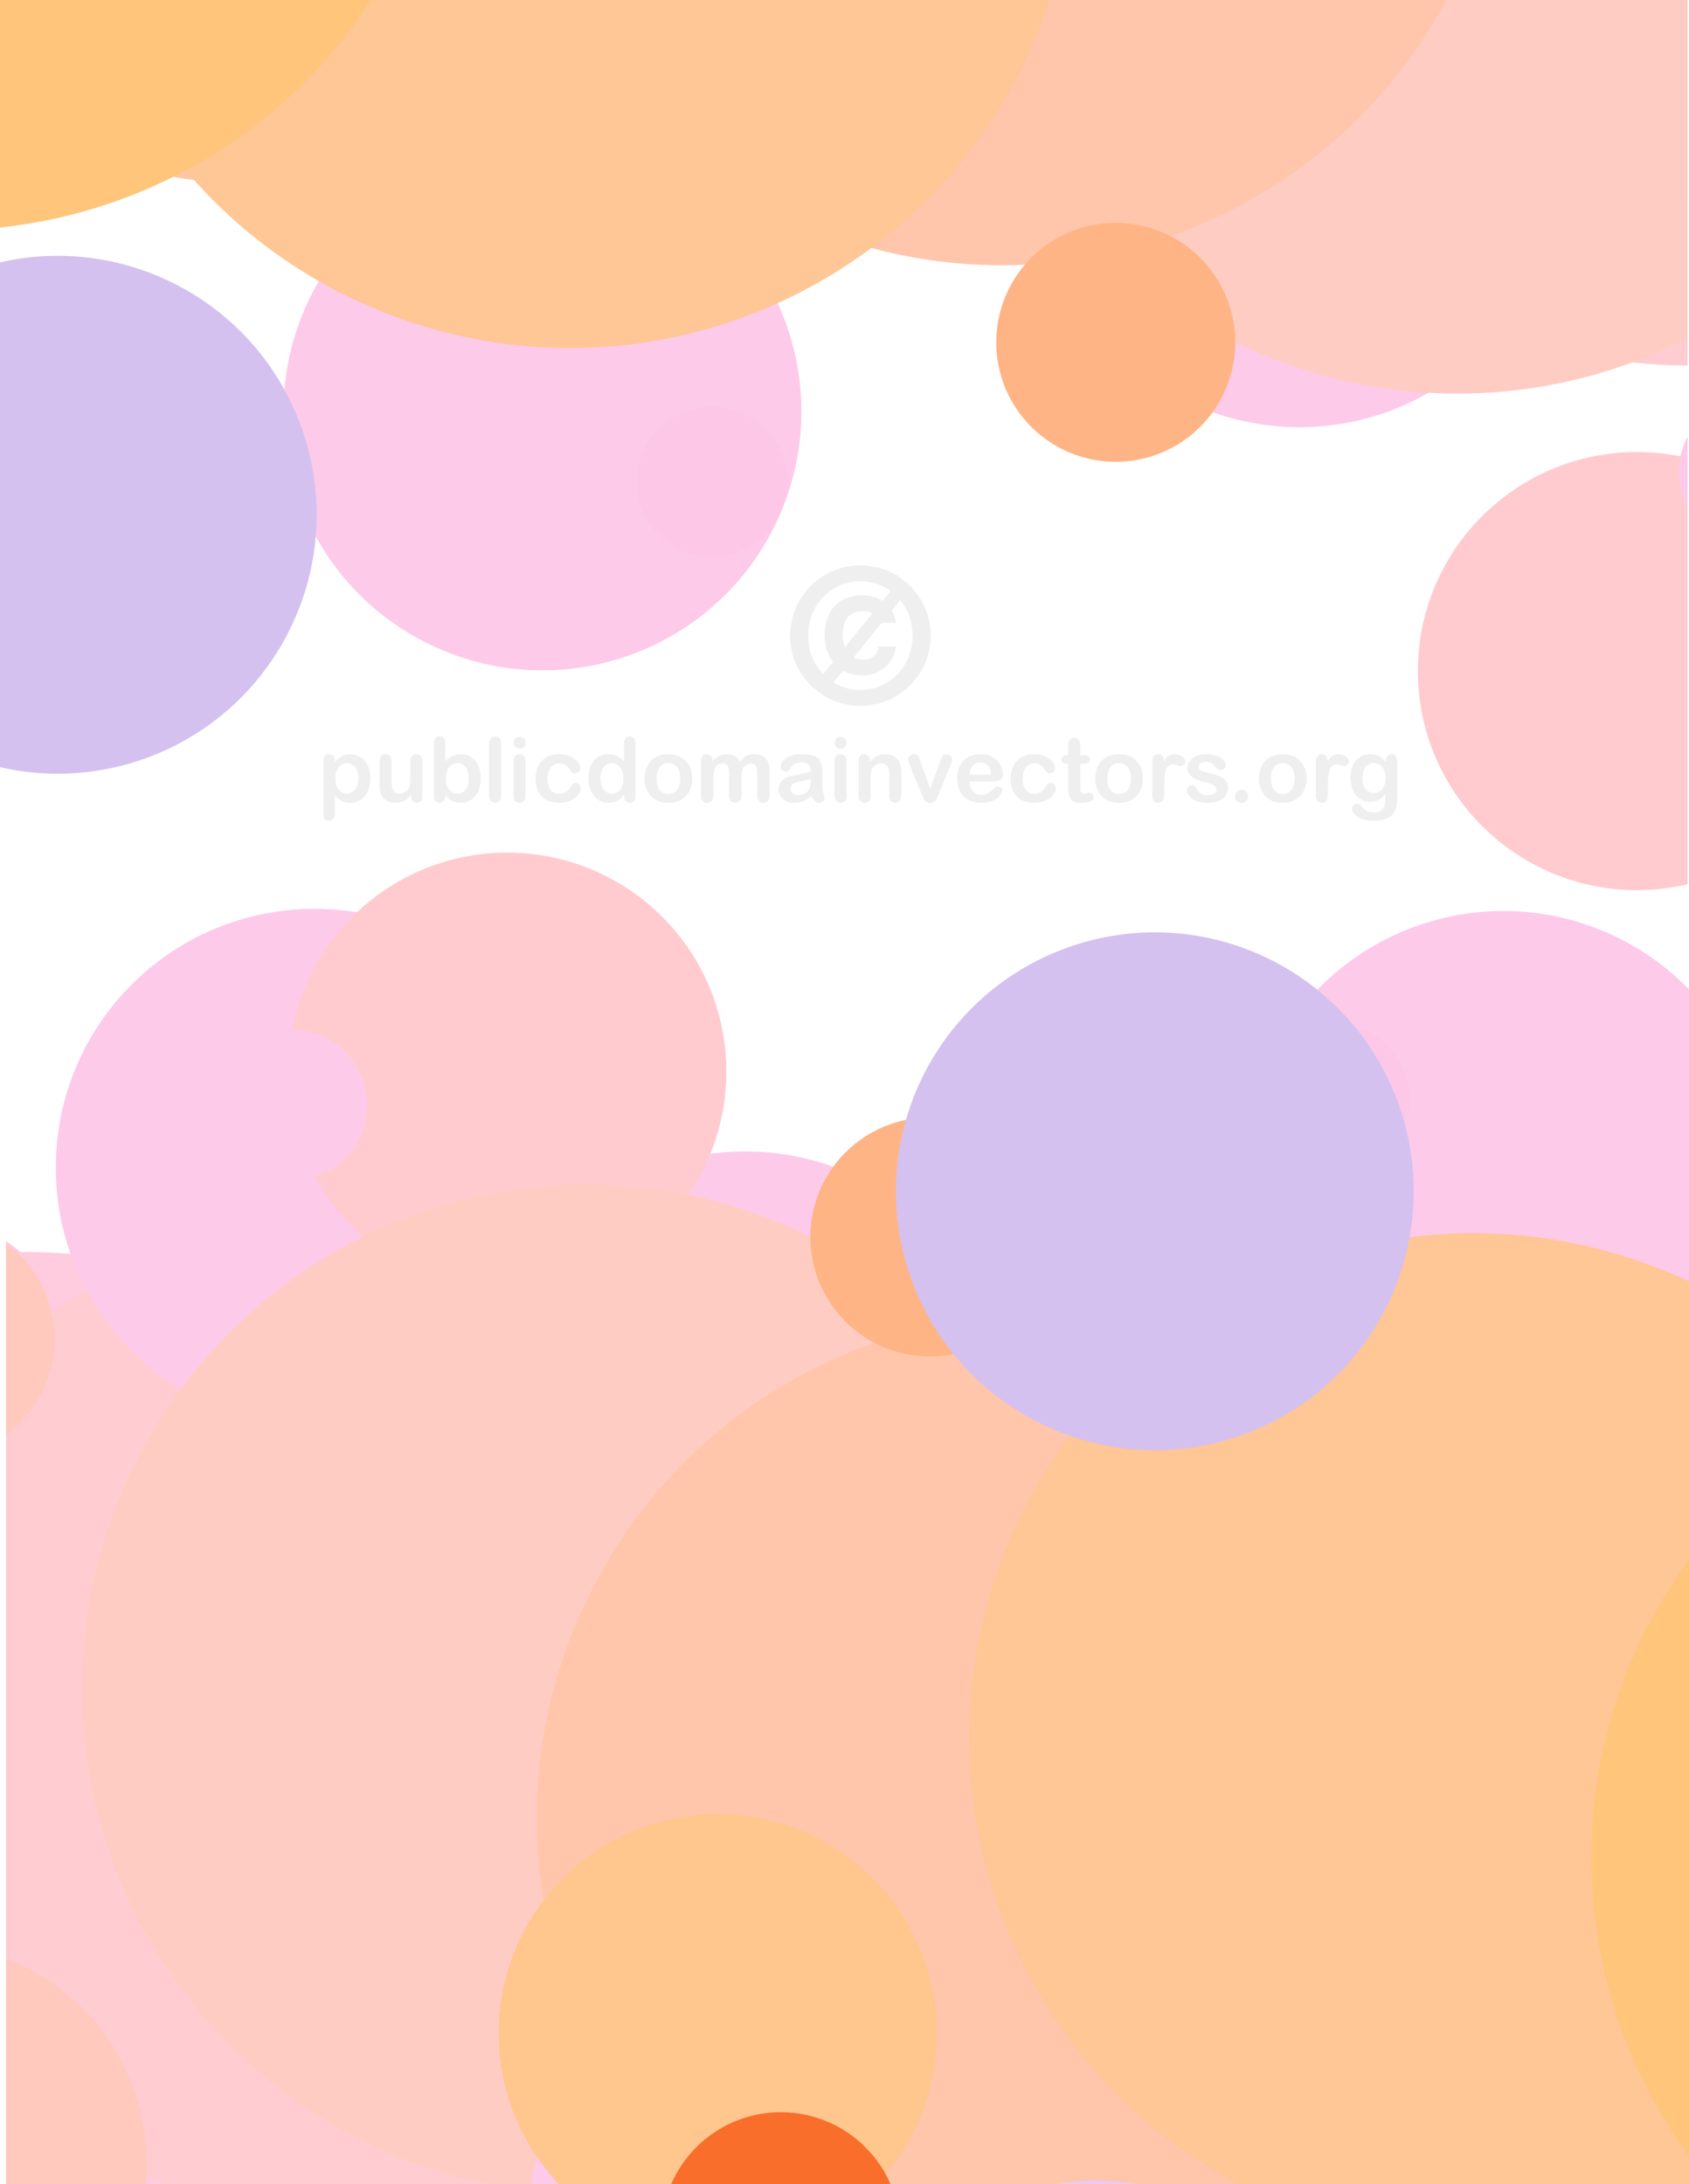 <svg xmlns="http://www.w3.org/2000/svg" width="1391.862" height="1800" viewBox="0 0 1391.862 1800">
  <g style="isolation: isolate">
    <g id="Layer_2" data-name="Layer 2">
      <g id="abstract-124">
        <g id="abstract-124-2" data-name="abstract-124">
          <g opacity="0.1">
            <g>
              <g>
                <path d="M275.923,627.092v1.2a19.731,19.731,0,0,1,5.786-5.051,14.158,14.158,0,0,1,6.811-1.615,15.662,15.662,0,0,1,8.39,2.355,16.195,16.195,0,0,1,6.056,6.877,24.011,24.011,0,0,1,2.221,10.709,26.05,26.05,0,0,1-1.276,8.366,18.717,18.717,0,0,1-3.532,6.402,15.417,15.417,0,0,1-11.86,5.374,13.833,13.833,0,0,1-7.117-1.692,20.184,20.184,0,0,1-5.48-4.985v14.823q0,6.504-4.73,6.506c-1.856,0-3.095-.563-3.683-1.673a10.624,10.624,0,0,1-.903-4.915V627.163a6.157,6.157,0,0,1,1.223-4.214,4.291,4.291,0,0,1,3.362-1.403,4.415,4.415,0,0,1,3.419,1.444A5.866,5.866,0,0,1,275.923,627.092Zm19.367,14.383a16.838,16.838,0,0,0-1.204-6.713,9.732,9.732,0,0,0-3.311-4.308,7.838,7.838,0,0,0-4.68-1.51,8.842,8.842,0,0,0-6.894,3.221c-1.875,2.163-2.808,5.311-2.808,9.491q0,5.894,2.78,9.166a8.774,8.774,0,0,0,6.922,3.274,7.898,7.898,0,0,0,4.561-1.437,9.881,9.881,0,0,0,3.363-4.281A16.994,16.994,0,0,0,295.29,641.476Z" fill="#5e5e5d"/>
                <path d="M338.764,656.142v-1.266a21.456,21.456,0,0,1-3.731,3.751,13.282,13.282,0,0,1-4.258,2.255,17.107,17.107,0,0,1-5.28.74,13.841,13.841,0,0,1-6.422-1.47,10.94,10.94,0,0,1-4.395-4.088c-1.234-2.096-1.836-5.107-1.836-9.028V627.473a6.389,6.389,0,0,1,1.336-4.432,4.561,4.561,0,0,1,3.54-1.46,4.676,4.676,0,0,1,3.61,1.482,6.274,6.274,0,0,1,1.372,4.409v15.809a24.723,24.723,0,0,0,.574,5.755,6.946,6.946,0,0,0,2.092,3.659,5.935,5.935,0,0,0,4.061,1.318,8.229,8.229,0,0,0,4.705-1.493,8.53,8.53,0,0,0,3.223-3.858q.835-2.106.828-9.188v-12.002a6.307,6.307,0,0,1,1.377-4.409,4.629,4.629,0,0,1,3.574-1.482,4.567,4.567,0,0,1,3.539,1.46,6.427,6.427,0,0,1,1.333,4.432v28.592a6.054,6.054,0,0,1-1.278,4.226,4.231,4.231,0,0,1-3.301,1.414,4.322,4.322,0,0,1-3.342-1.455A5.937,5.937,0,0,1,338.764,656.142Z" fill="#5e5e5d"/>
              </g>
              <path d="M366.925,612.528v15.079a22.631,22.631,0,0,1,5.673-4.436,15.04,15.04,0,0,1,7.158-1.545,15.895,15.895,0,0,1,8.631,2.329,15.432,15.432,0,0,1,5.748,6.769,24.756,24.756,0,0,1,2.045,10.51,28.552,28.552,0,0,1-1.131,8.227,19.753,19.753,0,0,1-3.307,6.495,14.975,14.975,0,0,1-12.081,5.752,16.443,16.443,0,0,1-4.297-.541,12.128,12.128,0,0,1-3.408-1.43,15.175,15.175,0,0,1-2.418-1.814c-.664-.629-1.53-1.563-2.612-2.822v.963a5.94,5.94,0,0,1-1.352,4.226,4.443,4.443,0,0,1-3.382,1.418,4.246,4.246,0,0,1-3.353-1.418,6.317,6.317,0,0,1-1.239-4.226v-43.111a7.207,7.207,0,0,1,1.209-4.528,4.045,4.045,0,0,1,3.383-1.537,4.318,4.318,0,0,1,3.505,1.471A6.314,6.314,0,0,1,366.925,612.528Zm.48,29.343c0,3.93.883,6.939,2.683,9.047a8.813,8.813,0,0,0,7.07,3.177,8.108,8.108,0,0,0,6.42-3.245q2.705-3.226,2.703-9.276a18.244,18.244,0,0,0-1.122-6.729,10.035,10.035,0,0,0-3.179-4.362,7.918,7.918,0,0,0-4.822-1.54,8.62,8.62,0,0,0-5.024,1.54,10.198,10.198,0,0,0-3.473,4.455A17.278,17.278,0,0,0,367.405,641.871Z" fill="#5e5e5d"/>
              <g>
                <path d="M403.138,655.71V612.895a6.708,6.708,0,0,1,1.328-4.492,4.492,4.492,0,0,1,3.559-1.515,4.646,4.646,0,0,1,3.613,1.507,6.48,6.48,0,0,1,1.37,4.499V655.71a6.409,6.409,0,0,1-1.395,4.503,4.663,4.663,0,0,1-3.587,1.496,4.446,4.446,0,0,1-3.523-1.556A6.518,6.518,0,0,1,403.138,655.71Z" fill="#5e5e5d"/>
                <path d="M428.192,616.972a5.193,5.193,0,0,1-3.533-1.278,4.936,4.936,0,0,1,.049-7.039,5.001,5.001,0,0,1,3.484-1.341,5.231,5.231,0,0,1,3.407,1.219,4.41,4.41,0,0,1,1.473,3.581,4.515,4.515,0,0,1-1.444,3.562A5.03,5.03,0,0,1,428.192,616.972Zm4.879,10.216V655.71a6.422,6.422,0,0,1-1.404,4.487,4.684,4.684,0,0,1-3.572,1.512,4.458,4.458,0,0,1-3.531-1.551,6.547,6.547,0,0,1-1.356-4.447V627.473a6.357,6.357,0,0,1,1.356-4.409,4.543,4.543,0,0,1,3.531-1.482,4.709,4.709,0,0,1,3.572,1.482A5.781,5.781,0,0,1,433.071,627.188Z" fill="#5e5e5d"/>
                <path d="M478.628,649.489a8.615,8.615,0,0,1-1.098,3.94,13.546,13.546,0,0,1-3.37,3.996,17.196,17.196,0,0,1-5.694,3.04,23.636,23.636,0,0,1-7.733,1.159q-9.146,0-14.281-5.318-5.135-5.348-5.138-14.305a23.56,23.56,0,0,1,2.347-10.738,16.947,16.947,0,0,1,6.799-7.207,20.943,20.943,0,0,1,10.624-2.554,21.287,21.287,0,0,1,7.036,1.118,18.632,18.632,0,0,1,5.429,2.892,14.133,14.133,0,0,1,3.401,3.78,7.412,7.412,0,0,1,1.174,3.743,3.968,3.968,0,0,1-1.325,2.989,4.5,4.5,0,0,1-3.194,1.229,3.252,3.252,0,0,1-2.051-.636,10.087,10.087,0,0,1-1.822-2.04,15.041,15.041,0,0,0-3.779-4.122,9.269,9.269,0,0,0-12.062,2.041q-2.671,3.426-2.667,9.358a18.397,18.397,0,0,0,.683,5.124,12.006,12.006,0,0,0,1.985,3.981,8.493,8.493,0,0,0,3.157,2.489,9.386,9.386,0,0,0,4.036.859,9.03,9.03,0,0,0,5.081-1.381A11.957,11.957,0,0,0,469.911,648.733a9.739,9.739,0,0,1,1.96-2.622,3.701,3.701,0,0,1,2.562-.933,3.831,3.831,0,0,1,3.008,1.374A4.5,4.5,0,0,1,478.628,649.489Z" fill="#5e5e5d"/>
                <path d="M514.287,656.065v-.963a24.769,24.769,0,0,1-3.933,3.7,14.239,14.239,0,0,1-4.19,2.165,15.486,15.486,0,0,1-4.929.741,14.554,14.554,0,0,1-6.56-1.496,15.557,15.557,0,0,1-5.214-4.289,19.583,19.583,0,0,1-3.348-6.551,27.723,27.723,0,0,1-1.147-8.138q0-9.254,4.525-14.439a15.032,15.032,0,0,1,11.889-5.17,15.959,15.959,0,0,1,7.193,1.47,20.043,20.043,0,0,1,5.714,4.51V613.043a7.271,7.271,0,0,1,1.209-4.589,4.083,4.083,0,0,1,3.438-1.566,4.31,4.31,0,0,1,3.462,1.426,6.396,6.396,0,0,1,1.217,4.213v43.537a6,6,0,0,1-1.303,4.229,4.371,4.371,0,0,1-3.376,1.415,4.321,4.321,0,0,1-3.336-1.455A6.06,6.06,0,0,1,514.287,656.065Zm-19.397-14.49a16.789,16.789,0,0,0,1.239,6.832,9.464,9.464,0,0,0,3.413,4.251,8.371,8.371,0,0,0,4.723,1.437,8.781,8.781,0,0,0,4.755-1.355,9.391,9.391,0,0,0,3.44-4.162,16.877,16.877,0,0,0,1.274-7.003,16.477,16.477,0,0,0-1.274-6.784,10.178,10.178,0,0,0-3.473-4.336,8.202,8.202,0,0,0-4.789-1.51,8.115,8.115,0,0,0-4.837,1.54,9.912,9.912,0,0,0-3.301,4.425A17.483,17.483,0,0,0,494.89,641.575Z" fill="#5e5e5d"/>
                <path d="M570.46,641.664a23.437,23.437,0,0,1-1.374,8.132,17.477,17.477,0,0,1-10.189,10.495,22.196,22.196,0,0,1-8.132,1.418,21.219,21.219,0,0,1-8.06-1.444,17.69,17.69,0,0,1-6.206-4.145,18.026,18.026,0,0,1-3.985-6.354,23.454,23.454,0,0,1-1.34-8.124,23.841,23.841,0,0,1,1.361-8.191,17.867,17.867,0,0,1,3.947-6.377,17.226,17.226,0,0,1,6.223-4.063,21.996,21.996,0,0,1,8.06-1.43,21.733,21.733,0,0,1,8.132,1.455,17.733,17.733,0,0,1,6.252,4.11,17.952,17.952,0,0,1,3.951,6.373A23.147,23.147,0,0,1,570.46,641.664Zm-9.901,0q0-6.033-2.657-9.394a8.657,8.657,0,0,0-7.137-3.367,8.913,8.913,0,0,0-5.109,1.507,9.64,9.64,0,0,0-3.392,4.425,20.2,20.2,0,0,0-.02,13.594,9.704,9.704,0,0,0,3.371,4.428,8.757,8.757,0,0,0,5.15,1.526,8.635,8.635,0,0,0,7.137-3.377Q560.558,647.634,560.559,641.664Z" fill="#5e5e5d"/>
                <path d="M612.146,633.521c-.727,1.663-1.081,4.603-1.081,8.832v13.131a6.685,6.685,0,0,1-1.425,4.669,4.753,4.753,0,0,1-3.715,1.556,4.638,4.638,0,0,1-3.633-1.556,6.804,6.804,0,0,1-1.392-4.669V639.739a50.264,50.264,0,0,0-.251-5.788,6.373,6.373,0,0,0-1.376-3.384,4.382,4.382,0,0,0-3.537-1.322c-3.214,0-5.337,1.104-6.369,3.336q-1.537,3.316-1.538,9.555v13.349a6.88,6.88,0,0,1-1.378,4.654,5.084,5.084,0,0,1-7.348,0,6.71,6.71,0,0,1-1.424-4.648V627.237a6.244,6.244,0,0,1,1.268-4.24,4.369,4.369,0,0,1,3.387-1.452,4.56,4.56,0,0,1,3.383,1.362,5.026,5.026,0,0,1,1.353,3.737v.944a17.105,17.105,0,0,1,5.492-4.525,14.602,14.602,0,0,1,6.499-1.437,13.122,13.122,0,0,1,6.399,1.47,11.633,11.633,0,0,1,4.404,4.492,17.15,17.15,0,0,1,5.357-4.503,13.635,13.635,0,0,1,6.321-1.459,14.353,14.353,0,0,1,6.975,1.585,10.224,10.224,0,0,1,4.382,4.551q1.263,2.683,1.257,8.436v19.286a6.748,6.748,0,0,1-1.399,4.669,4.79,4.79,0,0,1-3.73,1.556,4.698,4.698,0,0,1-3.668-1.57,6.628,6.628,0,0,1-1.436-4.654V638.872a38.721,38.721,0,0,0-.266-5.1,5.913,5.913,0,0,0-1.467-3.233,4.686,4.686,0,0,0-3.61-1.295,6.733,6.733,0,0,0-3.704,1.148,7.891,7.891,0,0,0-2.728,3.128Z" fill="#5e5e5d"/>
                <path d="M668.688,656.153a30.846,30.846,0,0,1-6.935,4.162,19.135,19.135,0,0,1-7.494,1.393,14.246,14.246,0,0,1-6.678-1.496,11.08,11.08,0,0,1-4.43-4.07,10.526,10.526,0,0,1-1.551-5.577,9.977,9.977,0,0,1,2.571-6.902,12.792,12.792,0,0,1,7.044-3.822c.632-.16,2.185-.474,4.666-.97,2.487-.519,4.606-.971,6.39-1.396,1.769-.426,3.692-.93,5.767-1.526-.124-2.622-.649-4.525-1.574-5.755-.928-1.221-2.857-1.828-5.767-1.828a12.027,12.027,0,0,0-5.667,1.058,9.013,9.013,0,0,0-3.249,3.155c-.913,1.396-1.54,2.315-1.917,2.778a3.204,3.204,0,0,1-2.398.652,4.207,4.207,0,0,1-2.873-1.059,3.461,3.461,0,0,1-1.214-2.741,8.374,8.374,0,0,1,1.837-5.062,13.383,13.383,0,0,1,5.754-4.062,25.913,25.913,0,0,1,9.728-1.585,27.739,27.739,0,0,1,10.235,1.54,9.466,9.466,0,0,1,5.26,4.862,21.387,21.387,0,0,1,1.534,8.821c0,2.311,0,4.291-.018,5.899-.025,1.618-.029,3.413-.06,5.387a19.699,19.699,0,0,0,.929,5.807,18.35,18.35,0,0,1,.913,3.884,3.65,3.65,0,0,1-1.43,2.763,4.786,4.786,0,0,1-3.225,1.244,4.389,4.389,0,0,1-3.005-1.418A21.099,21.099,0,0,1,668.688,656.153Zm-.652-14.297a50.723,50.723,0,0,1-6.317,1.685q-4.133.878-5.736,1.3a7.785,7.785,0,0,0-3.025,1.633,4.149,4.149,0,0,0-1.454,3.388,5.026,5.026,0,0,0,1.7,3.825,6.287,6.287,0,0,0,4.453,1.577,11.477,11.477,0,0,0,5.408-1.295,8.499,8.499,0,0,0,3.626-3.299c.902-1.5,1.345-3.966,1.345-7.406Z" fill="#5e5e5d"/>
                <path d="M692.743,616.972a5.154,5.154,0,0,1-3.522-1.278,4.913,4.913,0,0,1,.044-7.039,5,5,0,0,1,3.478-1.341,5.235,5.235,0,0,1,3.406,1.219,4.408,4.408,0,0,1,1.476,3.581,4.518,4.518,0,0,1-1.443,3.562A5.056,5.056,0,0,1,692.743,616.972Zm4.883,10.216V655.71a6.423,6.423,0,0,1-1.41,4.487,4.656,4.656,0,0,1-3.571,1.512,4.455,4.455,0,0,1-3.529-1.551,6.542,6.542,0,0,1-1.359-4.447V627.473a6.352,6.352,0,0,1,1.359-4.409,4.539,4.539,0,0,1,3.529-1.482,4.682,4.682,0,0,1,3.571,1.482A5.783,5.783,0,0,1,697.625,627.188Z" fill="#5e5e5d"/>
              </g>
              <g>
                <path d="M716.793,627.041v1.188a17.221,17.221,0,0,1,5.685-5.04,15.234,15.234,0,0,1,7.112-1.607,14.089,14.089,0,0,1,6.977,1.711,10.728,10.728,0,0,1,4.59,4.787,11.329,11.329,0,0,1,1.263,3.9,41.425,41.425,0,0,1,.291,5.358V655.71a6.591,6.591,0,0,1-1.359,4.487,4.862,4.862,0,0,1-7.088-.044,6.436,6.436,0,0,1-1.377-4.443v-16.45a16.554,16.554,0,0,0-1.352-7.468c-.918-1.719-2.715-2.592-5.417-2.592a7.956,7.956,0,0,0-4.807,1.577,8.96,8.96,0,0,0-3.183,4.322c-.479,1.474-.736,4.213-.736,8.25V655.71a6.336,6.336,0,0,1-1.396,4.503,4.642,4.642,0,0,1-3.579,1.496,4.445,4.445,0,0,1-3.502-1.551,6.425,6.425,0,0,1-1.385-4.447V627.188a6.177,6.177,0,0,1,1.234-4.218,4.296,4.296,0,0,1,3.362-1.389,4.627,4.627,0,0,1,2.343.612,4.389,4.389,0,0,1,1.68,1.836A6.617,6.617,0,0,1,716.793,627.041Z" fill="#5e5e5d"/>
                <path d="M758.541,627.726l7.99,22.407,8.604-23.381a14.122,14.122,0,0,1,2.004-3.996,3.641,3.641,0,0,1,2.952-1.174,4.432,4.432,0,0,1,3.209,1.27,3.936,3.936,0,0,1,1.323,2.929,6.115,6.115,0,0,1-.237,1.504,15.619,15.619,0,0,1-.545,1.64c-.213.5-.434,1.085-.705,1.733l-9.469,23.504c-.275.674-.621,1.525-1.042,2.562a14.193,14.193,0,0,1-1.407,2.663,5.329,5.329,0,0,1-4.688,2.322,5.315,5.315,0,0,1-3.349-.955,6.358,6.358,0,0,1-1.835-2.097c-.403-.755-1.077-2.258-2.015-4.495l-9.406-23.248c-.217-.585-.443-1.151-.676-1.733a15.543,15.543,0,0,1-.574-1.774,6.47,6.47,0,0,1-.237-1.547,3.762,3.762,0,0,1,.623-2.011,4.704,4.704,0,0,1,1.693-1.629,4.583,4.583,0,0,1,2.358-.637,3.727,3.727,0,0,1,3.376,1.415A22.067,22.067,0,0,1,758.541,627.726Z" fill="#5e5e5d"/>
              </g>
              <g>
                <path d="M818.224,644.06H798.919a13.163,13.163,0,0,0,1.356,5.94,9.055,9.055,0,0,0,8.329,5.17,12.057,12.057,0,0,0,3.243-.408,10.942,10.942,0,0,0,2.841-1.303,20.837,20.837,0,0,0,2.536-1.91c.762-.667,1.771-1.578,2.992-2.741a3.207,3.207,0,0,1,2.17-.663,3.558,3.558,0,0,1,2.46.84,2.961,2.961,0,0,1,.935,2.352,6.409,6.409,0,0,1-1.048,3.133,12.271,12.271,0,0,1-3.158,3.433,18.513,18.513,0,0,1-5.322,2.728,22.808,22.808,0,0,1-7.356,1.078q-9.499,0-14.781-5.415-5.256-5.437-5.266-14.719a24.679,24.679,0,0,1,1.301-8.121,17.569,17.569,0,0,1,3.79-6.413,16.056,16.056,0,0,1,6.144-4.118,22.268,22.268,0,0,1,8.103-1.422,19.094,19.094,0,0,1,9.912,2.447,15.858,15.858,0,0,1,6.195,6.296,16.448,16.448,0,0,1,2.077,7.887c0,2.481-.718,4.093-2.141,4.822A13.111,13.111,0,0,1,818.224,644.06Zm-19.305-5.61h17.906c-.241-3.374-1.157-5.892-2.748-7.574a8.177,8.177,0,0,0-6.233-2.51,7.868,7.868,0,0,0-6.044,2.559C800.216,632.613,799.263,635.124,798.919,638.45Z" fill="#5e5e5d"/>
                <path d="M870.074,649.489a8.467,8.467,0,0,1-1.104,3.94,13.498,13.498,0,0,1-3.362,3.996,17.241,17.241,0,0,1-5.694,3.04,23.724,23.724,0,0,1-7.74,1.159q-9.149,0-14.287-5.318-5.116-5.348-5.124-14.305a23.349,23.349,0,0,1,2.352-10.738,16.867,16.867,0,0,1,6.787-7.207,20.972,20.972,0,0,1,10.643-2.554,21.367,21.367,0,0,1,7.033,1.118,18.803,18.803,0,0,1,5.424,2.892,14.413,14.413,0,0,1,3.4,3.78,7.559,7.559,0,0,1,1.17,3.743,3.937,3.937,0,0,1-1.325,2.989,4.505,4.505,0,0,1-3.201,1.229,3.179,3.179,0,0,1-2.039-.636,9.789,9.789,0,0,1-1.833-2.04,15.003,15.003,0,0,0-3.77-4.122,9.262,9.262,0,0,0-12.057,2.041c-1.793,2.284-2.671,5.406-2.671,9.358a18.519,18.519,0,0,0,.678,5.124,11.979,11.979,0,0,0,1.992,3.981,8.513,8.513,0,0,0,3.141,2.489,9.454,9.454,0,0,0,4.058.859,9.069,9.069,0,0,0,5.075-1.381A12.029,12.029,0,0,0,861.366,648.733a9.436,9.436,0,0,1,1.95-2.622,3.683,3.683,0,0,1,2.551-.933,3.812,3.812,0,0,1,3.012,1.374A4.427,4.427,0,0,1,870.074,649.489Z" fill="#5e5e5d"/>
                <path d="M879.248,622.415h1.088v-5.924c0-1.586.04-2.852.133-3.745a5.474,5.474,0,0,1,.7-2.336,4.453,4.453,0,0,1,1.658-1.637,4.742,4.742,0,0,1,2.416-.626,4.87,4.87,0,0,1,3.398,1.4,4.248,4.248,0,0,1,1.292,2.293,21.057,21.057,0,0,1,.259,3.854v6.721h3.626a4.579,4.579,0,0,1,3.191.993,3.253,3.253,0,0,1,1.111,2.547,2.846,2.846,0,0,1-1.585,2.785,10.204,10.204,0,0,1-4.495.797h-1.849V647.718a27.165,27.165,0,0,0,.175,3.574,3.495,3.495,0,0,0,.867,2.018,2.941,2.941,0,0,0,2.296.786,13.109,13.109,0,0,0,2.347-.304,11.698,11.698,0,0,1,2.303-.311,3.001,3.001,0,0,1,2.163.948,3.24,3.24,0,0,1,.962,2.381,3.954,3.954,0,0,1-2.613,3.644,17.692,17.692,0,0,1-7.485,1.256c-3.076,0-5.424-.515-7.002-1.556a7.161,7.161,0,0,1-3.134-4.307,29.541,29.541,0,0,1-.736-7.335V629.537h-1.312a4.701,4.701,0,0,1-3.243-1.011,3.317,3.317,0,0,1-1.13-2.571,3.182,3.182,0,0,1,1.179-2.547A5.187,5.187,0,0,1,879.248,622.415Z" fill="#5e5e5d"/>
                <path d="M941.843,641.664a23.155,23.155,0,0,1-1.381,8.132A17.527,17.527,0,0,1,930.267,660.29a22.075,22.075,0,0,1-8.132,1.418,21.203,21.203,0,0,1-8.05-1.444,17.842,17.842,0,0,1-10.18-10.499,25.264,25.264,0,0,1,.011-16.315,17.949,17.949,0,0,1,3.945-6.377,17.459,17.459,0,0,1,6.223-4.063,22.057,22.057,0,0,1,8.05-1.43,21.639,21.639,0,0,1,8.132,1.455,17.651,17.651,0,0,1,6.264,4.11,18.161,18.161,0,0,1,3.958,6.373A23.584,23.584,0,0,1,941.843,641.664Zm-9.903,0c0-4.022-.9-7.158-2.669-9.394a8.621,8.621,0,0,0-7.137-3.367,8.829,8.829,0,0,0-5.084,1.507,9.525,9.525,0,0,0-3.398,4.425,20.182,20.182,0,0,0-.022,13.594,9.764,9.764,0,0,0,3.358,4.428,8.798,8.798,0,0,0,5.147,1.526,8.599,8.599,0,0,0,7.137-3.377C931.041,648.758,931.94,645.638,931.94,641.664Z" fill="#5e5e5d"/>
              </g>
              <path d="M959.421,647.471v8.239a6.369,6.369,0,0,1-1.407,4.503,4.715,4.715,0,0,1-3.584,1.496,4.535,4.535,0,0,1-3.504-1.512,6.514,6.514,0,0,1-1.372-4.487V628.237c0-4.444,1.596-6.655,4.809-6.655a4.039,4.039,0,0,1,3.54,1.551,8.643,8.643,0,0,1,1.192,4.592,17.298,17.298,0,0,1,3.639-4.592,7.549,7.549,0,0,1,4.967-1.551,12.846,12.846,0,0,1,6.035,1.551c1.953,1.037,2.935,2.407,2.935,4.121a3.901,3.901,0,0,1-1.252,2.981,3.848,3.848,0,0,1-2.697,1.181,11.971,11.971,0,0,1-2.62-.682,12.622,12.622,0,0,0-3.666-.663,5.354,5.354,0,0,0-3.542,1.14,7.269,7.269,0,0,0-2.139,3.389,23.96,23.96,0,0,0-1.053,5.325C959.521,641.978,959.421,644.496,959.421,647.471Z" fill="#5e5e5d"/>
              <path d="M1011.99,648.822a12.055,12.055,0,0,1-1.999,6.988,12.205,12.205,0,0,1-5.867,4.414,26.688,26.688,0,0,1-9.475,1.485,22.972,22.972,0,0,1-9.103-1.63,13.103,13.103,0,0,1-5.605-4.054,8.138,8.138,0,0,1-1.82-4.896,3.739,3.739,0,0,1,1.17-2.774,3.924,3.924,0,0,1,2.912-1.166,3.404,3.404,0,0,1,2.391.766,8.934,8.934,0,0,1,1.607,2.137,10.722,10.722,0,0,0,3.626,3.955,11.045,11.045,0,0,0,5.772,1.297,8.363,8.363,0,0,0,4.867-1.322,3.734,3.734,0,0,0,1.911-3.014,4.114,4.114,0,0,0-1.975-3.8,23.588,23.588,0,0,0-6.505-2.284,54.917,54.917,0,0,1-8.296-2.666,13.618,13.618,0,0,1-5.124-3.674A8.38,8.38,0,0,1,978.56,632.98a9.864,9.864,0,0,1,1.769-5.606,12.254,12.254,0,0,1,5.222-4.213,20.084,20.084,0,0,1,8.347-1.578,27.31,27.31,0,0,1,6.884.797,16.953,16.953,0,0,1,5.113,2.137,10.533,10.533,0,0,1,3.101,2.958,5.766,5.766,0,0,1,1.077,3.185,3.692,3.692,0,0,1-1.148,2.793,4.514,4.514,0,0,1-3.225,1.066,3.98,3.98,0,0,1-2.598-.87,17.47,17.47,0,0,1-2.436-2.589,9.007,9.007,0,0,0-2.644-2.318,8.337,8.337,0,0,0-4.125-.867,8.05,8.05,0,0,0-4.448,1.141,3.311,3.311,0,0,0-1.769,2.844,3.059,3.059,0,0,0,1.299,2.551,11.005,11.005,0,0,0,3.504,1.637c1.476.433,3.509.974,6.086,1.596a32.153,32.153,0,0,1,7.496,2.674,12.252,12.252,0,0,1,4.406,3.677A8.065,8.065,0,0,1,1011.99,648.822Z" fill="#5e5e5d"/>
              <g>
                <path d="M1023.192,661.709a5.597,5.597,0,0,1-3.865-1.444,5.113,5.113,0,0,1-1.618-4.041,5.284,5.284,0,0,1,1.54-3.792,5.189,5.189,0,0,1,3.843-1.593,5.336,5.336,0,0,1,3.859,1.581,5.075,5.075,0,0,1,1.614,3.803,5.144,5.144,0,0,1-1.614,4.029A5.382,5.382,0,0,1,1023.192,661.709Z" fill="#5e5e5d"/>
                <path d="M1076.757,641.664a23.104,23.104,0,0,1-1.379,8.132,17.818,17.818,0,0,1-3.976,6.391,17.546,17.546,0,0,1-6.21,4.104,22.14,22.14,0,0,1-8.136,1.418,21.267,21.267,0,0,1-8.065-1.444,17.9,17.9,0,0,1-10.175-10.499,25.054,25.054,0,0,1,.027-16.315,17.914,17.914,0,0,1,3.928-6.377,17.47,17.47,0,0,1,6.221-4.063,22.089,22.089,0,0,1,8.065-1.43,21.785,21.785,0,0,1,8.136,1.455,17.511,17.511,0,0,1,6.244,4.11,18.177,18.177,0,0,1,3.965,6.373A23.429,23.429,0,0,1,1076.757,641.664Zm-9.909,0q0-6.033-2.666-9.394a8.615,8.615,0,0,0-7.126-3.367,8.854,8.854,0,0,0-5.095,1.507,9.657,9.657,0,0,0-3.407,4.425,18.319,18.319,0,0,0-1.184,6.829,17.995,17.995,0,0,0,1.172,6.765,9.741,9.741,0,0,0,3.362,4.428,8.772,8.772,0,0,0,5.151,1.526,8.593,8.593,0,0,0,7.126-3.377Q1066.848,647.634,1066.848,641.664Z" fill="#5e5e5d"/>
              </g>
              <path d="M1094.331,647.471v8.239a6.368,6.368,0,0,1-1.401,4.503,4.701,4.701,0,0,1-3.573,1.496,4.523,4.523,0,0,1-3.511-1.512,6.439,6.439,0,0,1-1.381-4.487V628.237c0-4.444,1.623-6.655,4.814-6.655a4.027,4.027,0,0,1,3.537,1.551,8.557,8.557,0,0,1,1.199,4.592,17.282,17.282,0,0,1,3.622-4.592,7.613,7.613,0,0,1,4.974-1.551,12.858,12.858,0,0,1,6.046,1.551c1.944,1.037,2.921,2.407,2.921,4.121a3.858,3.858,0,0,1-1.237,2.981,3.898,3.898,0,0,1-2.695,1.181,11.799,11.799,0,0,1-2.622-.682,12.525,12.525,0,0,0-3.672-.663,5.405,5.405,0,0,0-3.549,1.14,7.356,7.356,0,0,0-2.125,3.389,22.881,22.881,0,0,0-1.051,5.325C1094.442,641.978,1094.331,644.496,1094.331,647.471Z" fill="#5e5e5d"/>
              <path d="M1151.439,628.806v28.688a30.294,30.294,0,0,1-1.059,8.45,13.536,13.536,0,0,1-3.347,5.87,14.338,14.338,0,0,1-6.068,3.425,32.878,32.878,0,0,1-9.307,1.122,27.301,27.301,0,0,1-9.116-1.425,15.756,15.756,0,0,1-6.184-3.704,6.696,6.696,0,0,1-2.163-4.643,3.775,3.775,0,0,1,1.23-2.94,4.131,4.131,0,0,1,2.961-1.145,4.864,4.864,0,0,1,3.799,1.918c.53.652,1.086,1.311,1.642,1.974a9.789,9.789,0,0,0,1.877,1.7,7.238,7.238,0,0,0,2.487,1.055,14.475,14.475,0,0,0,3.311.334,13.453,13.453,0,0,0,5.956-1.059,6.01,6.01,0,0,0,2.97-2.977,11.943,11.943,0,0,0,.991-4.107c.086-1.466.171-3.807.224-7.036a16.338,16.338,0,0,1-5.266,4.833,14.339,14.339,0,0,1-7.104,1.655,14.959,14.959,0,0,1-8.657-2.526,16.106,16.106,0,0,1-5.696-7.095,26.039,26.039,0,0,1-1.984-10.52,24.772,24.772,0,0,1,1.214-8.036,16.548,16.548,0,0,1,3.444-6.036,14.701,14.701,0,0,1,5.175-3.707,16.183,16.183,0,0,1,6.432-1.248,15.421,15.421,0,0,1,7.267,1.615,17.78,17.78,0,0,1,5.72,5.051v-1.333a5.8,5.8,0,0,1,1.252-3.995,4.19,4.19,0,0,1,3.249-1.418q2.873,0,3.808,1.869A12.271,12.271,0,0,1,1151.439,628.806Zm-28.602,12.52c0,3.996.878,7.014,2.631,9.076a8.49,8.49,0,0,0,6.773,3.066,8.84,8.84,0,0,0,4.646-1.322,9.834,9.834,0,0,0,3.564-3.981,13.892,13.892,0,0,0,1.37-6.451q0-6.037-2.666-9.399a8.446,8.446,0,0,0-6.995-3.373,8.259,8.259,0,0,0-6.773,3.221Q1122.842,635.394,1122.836,641.327Z" fill="#5e5e5d"/>
            </g>
            <g>
              <path d="M651.172,523.848a57.897,57.897,0,1,1,16.949,40.941A55.847,55.847,0,0,1,651.172,523.848Zm14.883,0q0,18.831,12.458,31.835a42.299,42.299,0,0,0,61.011,0q12.467-12.988,12.445-31.835,0-18.835-12.445-31.837a42.318,42.318,0,0,0-61.011,0Q666.056,505.015,666.055,523.848Zm57.615,8.847h14.646Q736.764,544.025,728.675,550.406a27.303,27.303,0,0,1-18.07,6.221q-14.316,0-22.878-9.65-8.085-9.166-8.092-23.629,0-14.809,8.025-23.741,8.006-8.937,22.64-8.948,10.891,0,18.374,5.623c5.284,4.025,8.498,9.692,9.641,16.952H723.67q-1.865-9.495-12.159-9.495-16.972,0-16.982,19.283,0,9.026,4.362,14.768,4.375,5.765,12.317,5.765Q723.03,543.555,723.67,532.695Z" fill="#5e5e5d"/>
              <polygon points="674.586 560.164 683.026 567.007 745.072 490.671 736.634 483.818 674.586 560.164" fill="#5e5e5d"/>
            </g>
          </g>
          <g>
            <g>
              <path d="M5,1029.176C99.003,1110.726,155.53,1233.414,147.849,1367.265A414.471,414.471,0,0,1,5,1657.676Z" fill="#fecae9" style="mix-blend-mode: multiply"/>
              <path d="M965.519,966.556a98.463,98.463,0,1,1-103.931,92.667A98.469,98.469,0,0,1,965.519,966.556Z" fill="#fecae9" style="mix-blend-mode: multiply"/>
            </g>
            <path d="M5,1022.609a414.234,414.234,0,0,1,157.103,251.388c31.666,161.172-34.431,318.881-157.103,411.811Z" fill="#fecae9" style="mix-blend-mode: multiply"/>
            <g>
              <path d="M843.781,1800c-57.961-130.464-47.143-287.353,42.142-411.684,116.906-162.79,329.695-215.956,505.938-137.782V1800Z" fill="#fecae8" style="mix-blend-mode: multiply"/>
              <path d="M86.556,1800a213.363,213.363,0,0,1,28.616-55.341c68.727-95.704,202.035-117.575,297.737-48.84A212.34,212.34,0,0,1,490.324,1800Z" fill="#fecae9" style="mix-blend-mode: multiply"/>
              <path d="M1057.227,1800c.186-.264.372-.527.561-.789A98.548,98.548,0,0,1,1218.345,1800Z" fill="#fecae8" style="mix-blend-mode: multiply"/>
            </g>
            <g>
              <path d="M5,1800V1032.237c133.726-5.661,267.75,53.236,352.979,169.186,135.989,185.016,96.246,445.232-88.768,581.218Q256.672,1791.857,243.691,1800Z" fill="#ffccdf" style="mix-blend-mode: multiply"/>
              <path d="M442.478,1288.669c-69.778-94.937-49.382-228.477,45.559-298.262,94.944-69.788,228.477-49.388,298.256,45.547,69.79,94.948,49.39,228.473-45.547,298.262C645.804,1403.997,512.275,1383.608,442.478,1288.669Z" fill="#fecae9" style="mix-blend-mode: multiply"/>
              <path d="M524.718,1723.843a180.533,180.533,0,0,1,38.543-252.379c80.326-59.045,193.323-41.79,252.372,38.543a180.523,180.523,0,0,1-38.547,252.37C696.757,1821.417,583.763,1804.178,524.718,1723.843Z" fill="#ffccde" style="mix-blend-mode: multiply"/>
            </g>
            <g>
              <path d="M136.985,1800A414.77,414.77,0,0,1,9.818,1719.042q-2.43-2.257-4.817-4.543V1114.299C162.766,962.748,413.344,958.996,575.669,1109.764c168.246,156.254,177.979,419.306,21.729,587.562A414.191,414.191,0,0,1,448.469,1800Z" fill="#ffccd2" style="mix-blend-mode: multiply"/>
              <path d="M415.64,1107.543c-80.175,86.337-215.18,91.329-301.518,11.144-86.334-80.187-91.32-215.183-11.14-301.506,80.186-86.345,215.173-91.332,301.513-11.152C490.834,886.216,495.833,1021.197,415.64,1107.543Z" fill="#fecae9" style="mix-blend-mode: multiply"/>
              <path d="M550.324,1006.052a180.518,180.518,0,0,1-255.13,9.424c-73.051-67.839-77.272-182.069-9.424-255.121a180.524,180.524,0,0,1,255.117-9.424C613.937,818.771,618.17,933,550.324,1006.052Z" fill="#ffcbcf" style="mix-blend-mode: multiply"/>
              <path d="M929.274,1251.52a98.469,98.469,0,1,1-5.149-139.163A98.472,98.472,0,0,1,929.274,1251.52Z" fill="#ffcbcf" style="mix-blend-mode: multiply"/>
              <path d="M863.489,1576.39a61.817,61.817,0,1,1-3.245-87.355A61.808,61.808,0,0,1,863.489,1576.39Z" fill="#fecae9" style="mix-blend-mode: multiply"/>
            </g>
            <g>
              <path d="M403.364,1800C202.412,1760.841,56.294,1578.261,68.348,1368.176c13.149-229.237,209.642-404.421,438.878-391.271,229.237,13.15,404.414,209.655,391.264,438.893C887.387,1609.339,745.586,1764.34,563.73,1800Z" fill="#ffccc3" style="mix-blend-mode: multiply"/>
              <path d="M437.389,1800c18.532-105.046,113.181-181.928,222.294-175.665C760.367,1630.109,840.736,1704.824,857.567,1800Z" fill="#fecae9" style="mix-blend-mode: multiply"/>
              <path d="M5,1800V1614.113a180.606,180.606,0,0,1,115.676,178.976q-.2,3.474-.527,6.911Z" fill="#ffcabd" style="mix-blend-mode: multiply"/>
              <path d="M5,1024.428a98.383,98.383,0,0,1,39.839,84.881A98.267,98.267,0,0,1,5,1182.894Z" fill="#ffcabd" style="mix-blend-mode: multiply"/>
              <path d="M244.434,848.955a61.815,61.815,0,1,1-65.253,58.188A61.815,61.815,0,0,1,244.434,848.955Z" fill="#fecae9" style="mix-blend-mode: multiply"/>
            </g>
            <g>
              <path d="M571.006,1800c-125.273-119.537-166.959-309.989-90.049-475.793C577.566,1115.91,824.76,1025.37,1033.061,1121.987c208.297,96.617,298.827,343.798,202.224,552.091A414.735,414.735,0,0,1,1145.229,1800Z" fill="#ffc6ac" style="mix-blend-mode: multiply"/>
              <path d="M1391.862,1113.011c-61.418,63.129-158.293,83.884-242.724,44.72-106.883-49.572-153.343-176.418-103.767-283.309,49.581-106.892,176.425-153.35,283.304-103.77a212.886,212.886,0,0,1,63.187,44.72Z" fill="#fecae9" style="mix-blend-mode: multiply"/>
              <path d="M1391.862,1474.953a180.665,180.665,0,0,1,0-278.508Z" fill="#ffc6a6" style="mix-blend-mode: multiply"/>
            </g>
            <g>
              <path d="M1020.55,1800c-175.017-92.087-264.223-299.071-202.053-494.052,69.741-218.769,303.624-339.574,522.386-269.828a419.745,419.745,0,0,1,50.979,19.985V1800Z" fill="#ffc696" style="mix-blend-mode: multiply"/>
              <path d="M870.032,1800a211.799,211.799,0,0,1,67.553,0Z" fill="#eec8f7" style="mix-blend-mode: multiply"/>
              <path d="M460.555,1800a180.483,180.483,0,0,1-41.026-179.136c30.282-94.981,131.832-147.45,226.82-117.165A180.602,180.602,0,0,1,722.484,1800Z" fill="#ffc68e" style="mix-blend-mode: multiply"/>
              <path d="M796.2,925.639a98.469,98.469,0,1,1-123.715,63.912A98.472,98.472,0,0,1,796.2,925.639Z" fill="#ffb485" style="mix-blend-mode: multiply"/>
              <path d="M1118.171,846.833A61.823,61.823,0,1,1,1040.495,886.96,61.828,61.828,0,0,1,1118.171,846.833Z" fill="#fdc7e8" style="mix-blend-mode: multiply"/>
            </g>
            <g>
              <path d="M1391.862,1776.947a415.468,415.468,0,0,1-59.251-115.155c-43.894-132.594-17.346-271.561,59.251-376.328Z" fill="#ffc57a" style="mix-blend-mode: multiply"/>
              <path d="M1018.699,1184.314c-111.853,37.036-232.557-23.629-269.589-135.495-37.032-111.855,23.64-232.556,135.488-269.586,111.861-37.028,232.548,23.632,269.589,135.491C1191.201,1026.589,1130.556,1147.283,1018.699,1184.314Z" fill="#d5c1f0" style="mix-blend-mode: multiply"/>
            </g>
            <path d="M553.173,1800a98.503,98.503,0,0,1,180.648,0Z" fill="#f96e2a" style="mix-blend-mode: multiply"/>
          </g>
          <g>
            <g>
              <path d="M1390.721,167.106a417.211,417.211,0,0,1-63.615-68.412A416.129,416.129,0,0,1,1272.862,0h117.859Z" fill="#ffccdf" style="mix-blend-mode: multiply"/>
              <path d="M1232.938,0q4.844,5.67,9.353,11.755c70.122,94.679,50.21,228.294-44.476,298.422C1103.122,380.308,969.517,360.39,899.393,265.709,839.027,184.202,845.375,73.872,908.693,0Z" fill="#fecae9" style="mix-blend-mode: multiply"/>
            </g>
            <g>
              <path d="M1390.721,301.238A414.243,414.243,0,0,1,1109.748,191.139,413.822,413.822,0,0,1,991.834,0h398.887Z" fill="#ffccd2" style="mix-blend-mode: multiply"/>
              <path d="M1390.721,728.733a180.343,180.343,0,0,1-164.106-42.927c-73.296-67.578-77.944-181.79-10.362-255.087a180.467,180.467,0,0,1,174.468-53.295Z" fill="#ffcbcf" style="mix-blend-mode: multiply"/>
              <path d="M755.633,50.664a98.468,98.468,0,1,1,5.652,139.142A98.473,98.473,0,0,1,755.633,50.664Z" fill="#ffcbcf" style="mix-blend-mode: multiply"/>
            </g>
            <g>
              <path d="M1390.721,278.598a413.818,413.818,0,0,1-212.047,45.151C988.518,313.532,835.091,177.069,795.289,0h595.432Z" fill="#ffccc3" style="mix-blend-mode: multiply"/>
              <path d="M1390.721,418.161a61.936,61.936,0,0,1,0-58.305Z" fill="#fecae9" style="mix-blend-mode: multiply"/>
            </g>
            <g>
              <path d="M1191.912,0C1088.819,191.781,852.906,272.728,652.312,180.567A413.915,413.915,0,0,1,459.861,0Z" fill="#ffc6ac" style="mix-blend-mode: multiply"/>
              <path d="M536.108,145.246C643.169,194.431,690.091,321.109,640.9,428.176,591.704,535.25,465.034,582.165,357.972,532.973,250.894,483.78,203.98,357.122,253.169,250.05,302.36,142.971,429.033,96.053,536.108,145.246Z" fill="#fecae9" style="mix-blend-mode: multiply"/>
              <path d="M355.607,0a180.796,180.796,0,0,1-13.776,43.95c-41.622,90.588-148.81,130.283-239.407,88.666A180.304,180.304,0,0,1,.014,0Z" fill="#ffc6a6" style="mix-blend-mode: multiply"/>
            </g>
            <g>
              <path d="M864.877,0c-70.581,216.393-302.454,336.065-520.075,267.551C211.794,225.681,114.693,123.137,74.384,0Z" fill="#ffc696" style="mix-blend-mode: multiply"/>
              <path d="M889.884,376.059a98.468,98.468,0,1,1,123.484-64.36A98.467,98.467,0,0,1,889.884,376.059Z" fill="#ffb485" style="mix-blend-mode: multiply"/>
              <path d="M568.2,456.03a61.823,61.823,0,1,1,77.527-40.405A61.829,61.829,0,0,1,568.2,456.03Z" fill="#fdc7e8" style="mix-blend-mode: multiply"/>
            </g>
            <g>
              <path d="M305.532,0a414.013,414.013,0,0,1-216.862,168.149A417.175,417.175,0,0,1,0,187.505V0Z" fill="#ffc57a" style="mix-blend-mode: multiply"/>
              <path d="M0,216.256c105.729-24.315,214.67,35.202,249.856,140.218,37.437,111.721-22.799,232.642-134.512,270.077A212.354,212.354,0,0,1,0,632.264Z" fill="#d5c1f0" style="mix-blend-mode: multiply"/>
            </g>
          </g>
        </g>
      </g>
    </g>
  </g>
</svg>

